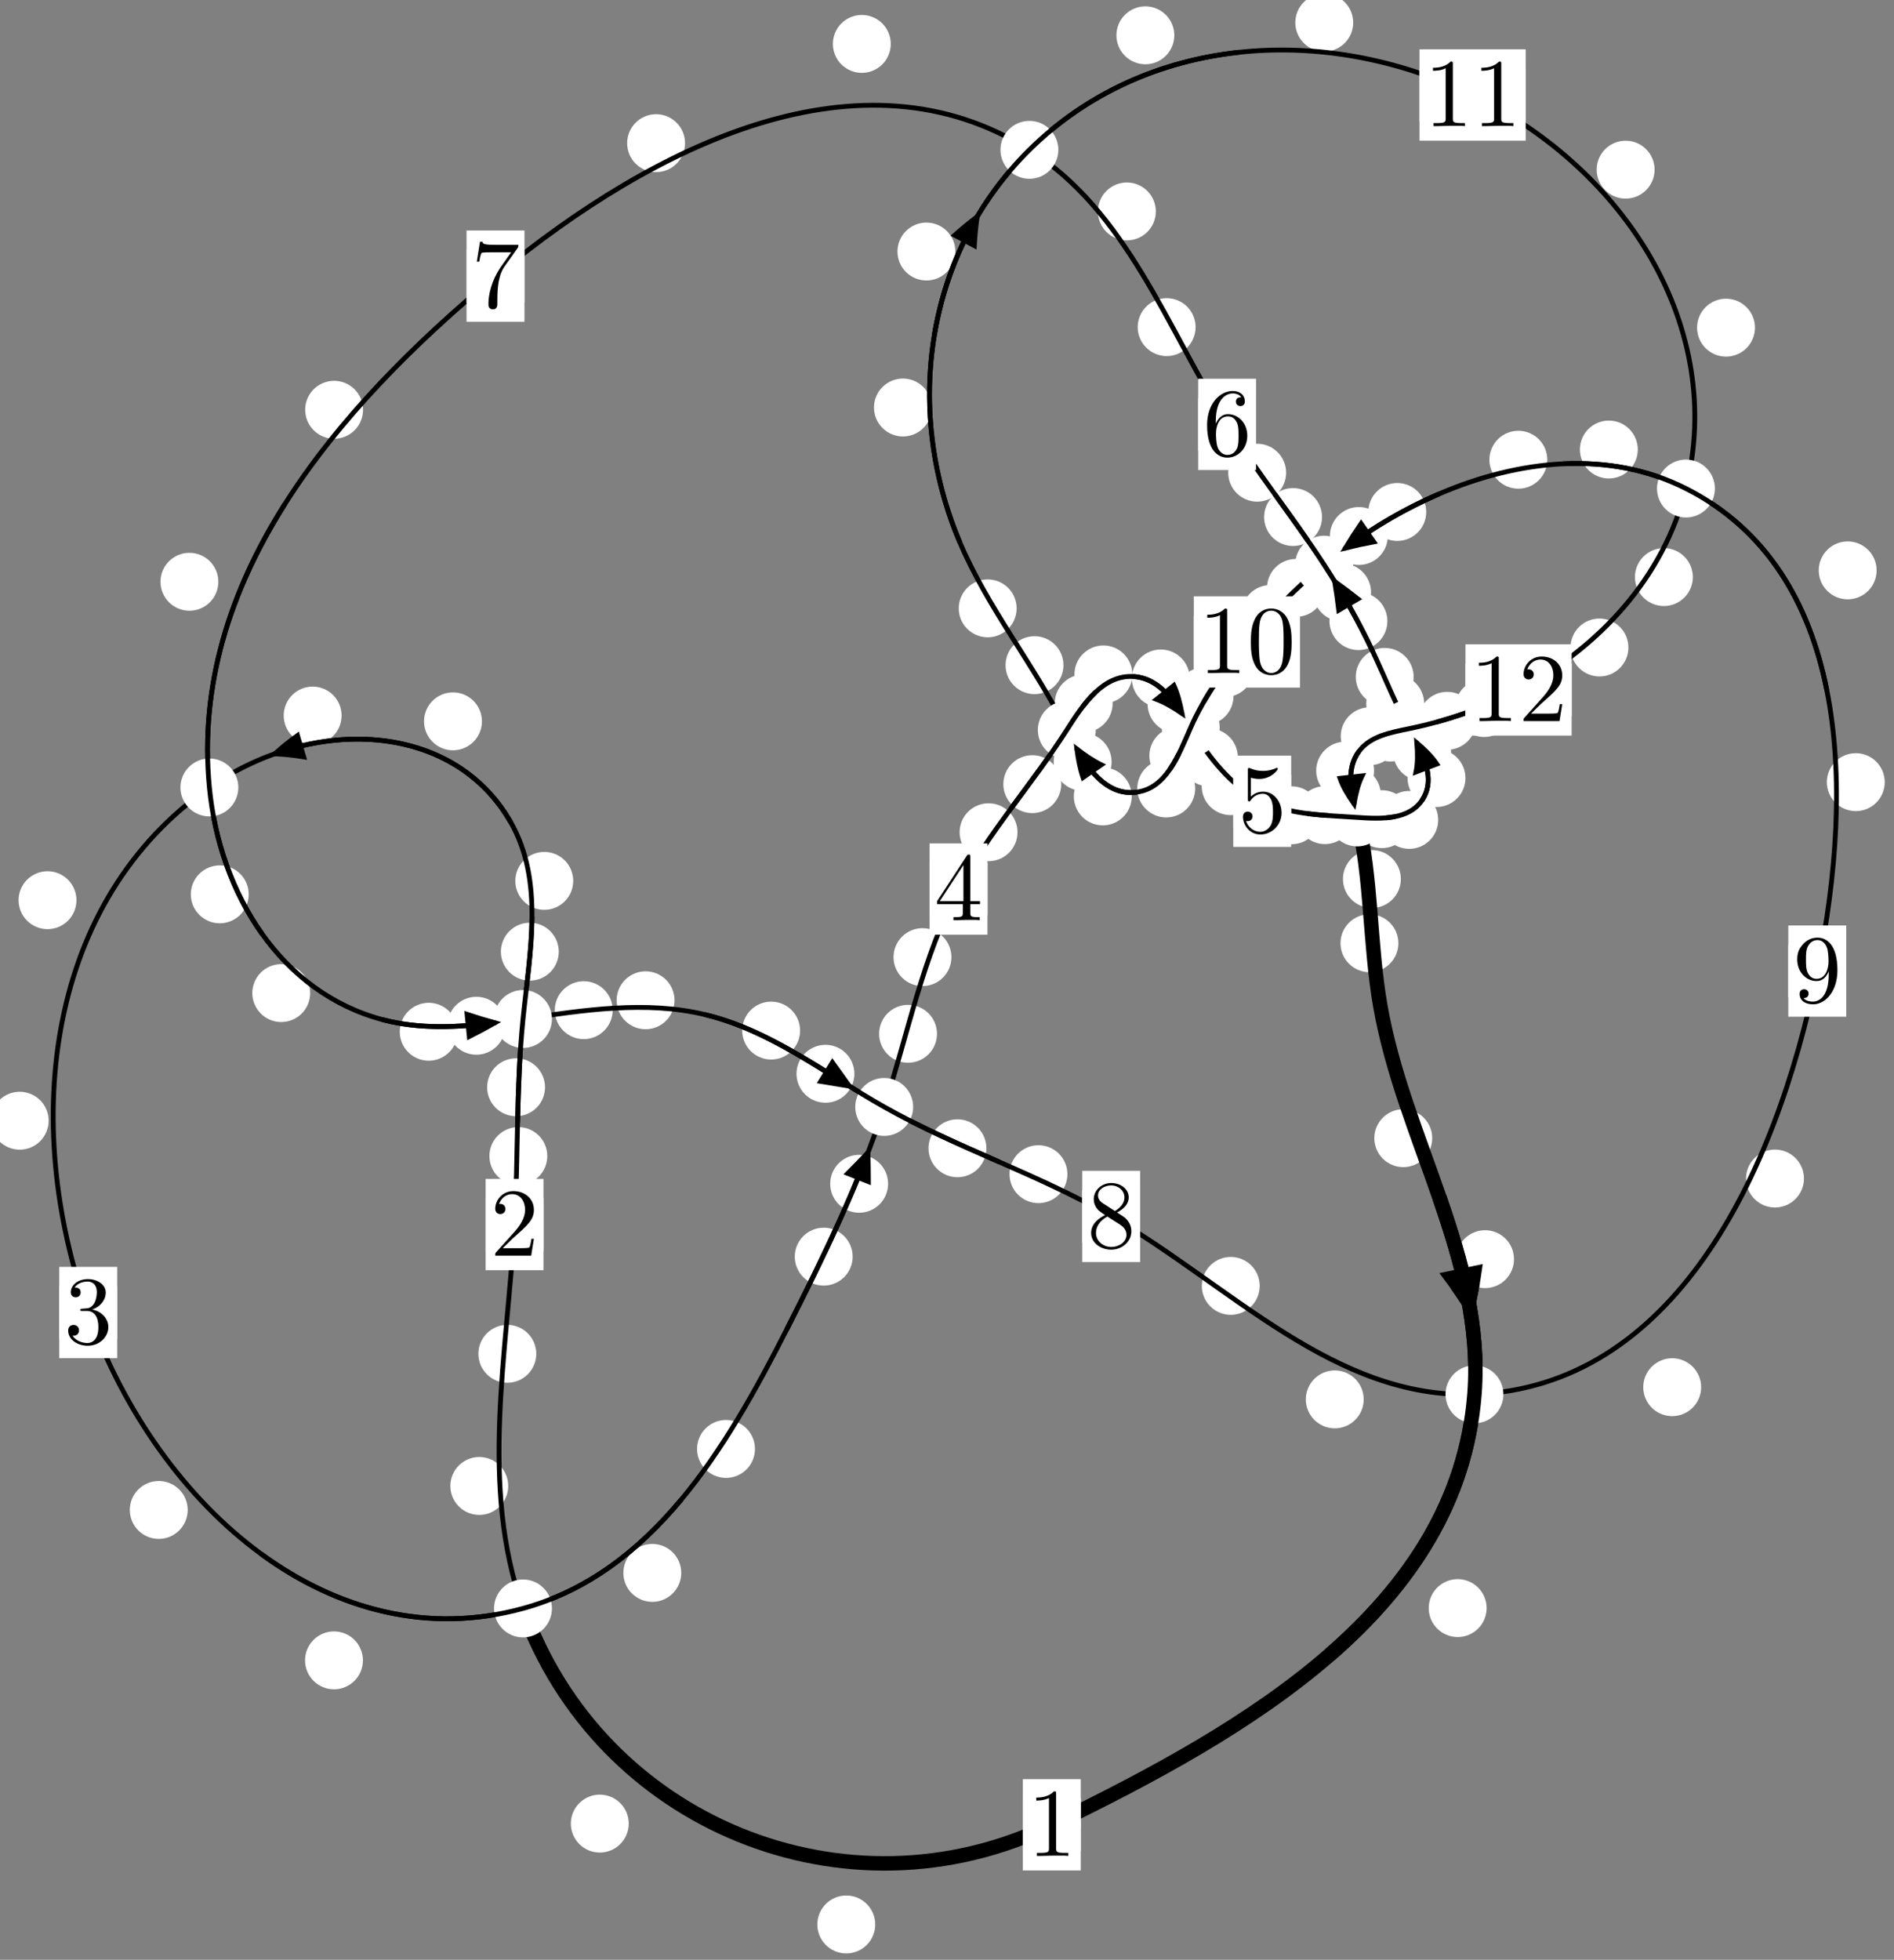 <?xml version="1.0"?>
<!-- Created by MetaPost 1.999 on 2021.07.06:0009 -->
<svg version="1.1" xmlns="http://www.w3.org/2000/svg" xmlns:xlink="http://www.w3.org/1999/xlink" width="195.557" height="202.261" viewBox="0 0 195.557 202.261">
<rect x="0" y="0" width="195.557" height="202.261" fill="#808080" stroke="none"/>
<!-- Original BoundingBox: -54.955414 -35.604950 140.601410 166.656464 -->
  <defs>
    <g transform="scale(0.01,0.01)" id="GLYPHcmr10_48">
      <path style="fill-rule: evenodd;" d="M460 -320C460 -400,455 -480,420 -554C374 -650,292 -666,250 -666C190 -666,117 -640,76 -547C44 -478,39 -400,39 -320C39 -245,43 -155,84 -79C127 2,200 22,249 22C303 22,379 1,423 -94C455 -163,460 -241,460 -320M249 -0C210 -0,151 -25,133 -121C122 -181,122 -273,122 -332C122 -396,122 -462,130 -516C149 -635,224 -644,249 -644C282 -644,348 -626,367 -527C377 -471,377 -395,377 -332C377 -257,377 -189,366 -125C351 -30,294 -0,249 -0"></path>
    </g>
    <g transform="scale(0.01,0.01)" id="GLYPHcmr10_49">
      <path style="fill-rule: evenodd;" d="M294 -640C294 -664,294 -666,271 -666C209 -602,121 -602,89 -602L89 -571C109 -571,168 -571,220 -597L220 -79C220 -43,217 -31,127 -31L95 -31L95 -0L257 -0L130 -3L217 -3L257 -3L297 -3L384 -3L419 -0L419 -31L387 -31C297 -31,294 -42,294 -79"></path>
    </g>
    <g transform="scale(0.01,0.01)" id="GLYPHcmr10_50">
      <path style="fill-rule: evenodd;" d="M127 -77L233 -180C389 -318,449 -372,449 -472C449 -586,359 -666,237 -666C124 -666,50 -574,50 -485C50 -429,100 -429,103 -429C120 -429,155 -441,155 -482C155 -508,137 -534,102 -534C94 -534,92 -534,89 -533C112 -598,166 -635,224 -635C315 -635,358 -554,358 -472C358 -392,308 -313,253 -251L61 -37C50 -26,50 -24,50 -0L421 -0L449 -174L424 -174C419 -144,412 -100,402 -85C395 -77,329 -77,307 -77"></path>
    </g>
    <g transform="scale(0.01,0.01)" id="GLYPHcmr10_51">
      <path style="fill-rule: evenodd;" d="M290 -352C372 -379,430 -449,430 -528C430 -610,342 -666,246 -666C145 -666,69 -606,69 -530C69 -497,91 -478,120 -478C151 -478,171 -500,171 -529C171 -579,124 -579,109 -579C140 -628,206 -641,242 -641C283 -641,338 -619,338 -529C338 -517,336 -459,310 -415C280 -367,246 -364,221 -363C213 -362,189 -360,182 -360C174 -359,167 -358,167 -348C167 -337,174 -337,191 -337L235 -337C317 -337,354 -269,354 -171C354 -35,285 -6,241 -6C198 -6,123 -23,88 -82C123 -77,154 -99,154 -137C154 -173,127 -193,98 -193C74 -193,42 -179,42 -135C42 -44,135 22,244 22C366 22,457 -69,457 -171C457 -253,394 -331,290 -352"></path>
    </g>
    <g transform="scale(0.01,0.01)" id="GLYPHcmr10_52">
      <path style="fill-rule: evenodd;" d="M294 -165L294 -78C294 -42,292 -31,218 -31L197 -31L197 -0L332 -0L238 -3L290 -3L332 -3L374 -3L427 -3L468 -0L468 -31L447 -31C373 -31,371 -42,371 -78L371 -165L471 -165L471 -196L371 -196L371 -651C371 -671,371 -677,355 -677C346 -677,343 -677,335 -665L28 -196L28 -165M300 -196L56 -196L300 -569"></path>
    </g>
    <g transform="scale(0.01,0.01)" id="GLYPHcmr10_53">
      <path style="fill-rule: evenodd;" d="M449 -201C449 -320,367 -420,259 -420C211 -420,168 -404,132 -369L132 -564C152 -558,185 -551,217 -551C340 -551,410 -642,410 -655C410 -661,407 -666,400 -666C399 -666,397 -666,392 -663C372 -654,323 -634,256 -634C216 -634,170 -641,123 -662C115 -665,113 -665,111 -665C101 -665,101 -657,101 -641L101 -345C101 -327,101 -319,115 -319C122 -319,124 -322,128 -328C139 -344,176 -398,257 -398C309 -398,334 -352,342 -334C358 -297,360 -258,360 -208C360 -173,360 -113,336 -71C312 -32,275 -6,229 -6C156 -6,99 -59,82 -118C85 -117,88 -116,99 -116C132 -116,149 -141,149 -165C149 -189,132 -214,99 -214C85 -214,50 -207,50 -161C50 -75,119 22,231 22C347 22,449 -74,449 -201"></path>
    </g>
    <g transform="scale(0.01,0.01)" id="GLYPHcmr10_54">
      <path style="fill-rule: evenodd;" d="M132 -328L132 -352C132 -605,256 -641,307 -641C331 -641,373 -635,395 -601C380 -601,340 -601,340 -556C340 -525,364 -510,386 -510C402 -510,432 -519,432 -558C432 -618,388 -666,305 -666C177 -666,42 -537,42 -316C42 -49,158 22,251 22C362 22,457 -72,457 -204C457 -331,368 -427,257 -427C189 -427,152 -376,132 -328M251 -6C188 -6,158 -66,152 -81C134 -128,134 -208,134 -226C134 -304,166 -404,256 -404C272 -404,318 -404,349 -342C367 -305,367 -254,367 -205C367 -157,367 -107,350 -71C320 -11,274 -6,251 -6"></path>
    </g>
    <g transform="scale(0.01,0.01)" id="GLYPHcmr10_55">
      <path style="fill-rule: evenodd;" d="M476 -609C485 -621,485 -623,485 -644L242 -644C120 -644,118 -657,114 -676L89 -676L56 -470L81 -470C84 -486,93 -549,106 -561C113 -567,191 -567,204 -567L411 -567C400 -551,321 -442,299 -409C209 -274,176 -135,176 -33C176 -23,176 22,222 22C268 22,268 -23,268 -33L268 -84C268 -139,271 -194,279 -248C283 -271,297 -357,341 -419"></path>
    </g>
    <g transform="scale(0.01,0.01)" id="GLYPHcmr10_56">
      <path style="fill-rule: evenodd;" d="M163 -457C117 -487,113 -521,113 -538C113 -599,178 -641,249 -641C322 -641,386 -589,386 -517C386 -460,347 -412,287 -377M309 -362C381 -399,430 -451,430 -517C430 -609,341 -666,250 -666C150 -666,69 -592,69 -499C69 -481,71 -436,113 -389C124 -377,161 -352,186 -335C128 -306,42 -250,42 -151C42 -45,144 22,249 22C362 22,457 -61,457 -168C457 -204,446 -249,408 -291C389 -312,373 -322,309 -362M209 -320L332 -242C360 -223,407 -193,407 -132C407 -58,332 -6,250 -6C164 -6,92 -68,92 -151C92 -209,124 -273,209 -320"></path>
    </g>
    <g transform="scale(0.01,0.01)" id="GLYPHcmr10_57">
      <path style="fill-rule: evenodd;" d="M367 -318L367 -286C367 -52,263 -6,205 -6C188 -6,134 -8,107 -42C151 -42,159 -71,159 -88C159 -119,135 -134,113 -134C97 -134,67 -125,67 -86C67 -19,121 22,206 22C335 22,457 -114,457 -329C457 -598,342 -666,253 -666C198 -666,149 -648,106 -603C65 -558,42 -516,42 -441C42 -316,130 -218,242 -218C303 -218,344 -260,367 -318M243 -241C227 -241,181 -241,150 -304C132 -341,132 -391,132 -440C132 -494,132 -541,153 -578C180 -628,218 -641,253 -641C299 -641,332 -607,349 -562C361 -530,365 -467,365 -421C365 -338,331 -241,243 -241"></path>
    </g>
  </defs>
  <path d="M90.368 198.616C90.368 197.824,90.053 197.063,89.493 196.503C88.932 195.942,88.172 195.627,87.38 195.627C86.587 195.627,85.827 195.942,85.266 196.503C84.706 197.063,84.391 197.824,84.391 198.616C84.391 199.409,84.706 200.169,85.266 200.73C85.827 201.29,86.587 201.605,87.38 201.605C88.172 201.605,88.932 201.29,89.493 200.73C90.053 200.169,90.368 199.409,90.368 198.616Z" style="fill: rgb(100%,100%,100%);stroke: none;"></path>
  <path d="M111.587 188.331C111.587 187.538,111.272 186.778,110.711 186.217C110.151 185.657,109.391 185.342,108.598 185.342C107.805 185.342,107.045 185.657,106.485 186.217C105.924 186.778,105.609 187.538,105.609 188.331C105.609 189.123,105.924 189.883,106.485 190.444C107.045 191.004,107.805 191.319,108.598 191.319C109.391 191.319,110.151 191.004,110.711 190.444C111.272 189.883,111.587 189.123,111.587 188.331Z" style="fill: rgb(100%,100%,100%);stroke: none;"></path>
  <path d="M52.476 153.361C52.476 152.568,52.161 151.808,51.6 151.247C51.04 150.687,50.28 150.372,49.487 150.372C48.694 150.372,47.934 150.687,47.374 151.247C46.813 151.808,46.498 152.568,46.498 153.361C46.498 154.153,46.813 154.914,47.374 155.474C47.934 156.034,48.694 156.349,49.487 156.349C50.28 156.349,51.04 156.034,51.6 155.474C52.161 154.914,52.476 154.153,52.476 153.361Z" style="fill: rgb(100%,100%,100%);stroke: none;"></path>
  <path d="M64.918 188.207C64.918 187.414,64.603 186.654,64.042 186.094C63.482 185.533,62.722 185.218,61.929 185.218C61.136 185.218,60.376 185.533,59.816 186.094C59.255 186.654,58.94 187.414,58.94 188.207C58.94 189,59.255 189.76,59.816 190.32C60.376 190.881,61.136 191.196,61.929 191.196C62.722 191.196,63.482 190.881,64.042 190.32C64.603 189.76,64.918 189,64.918 188.207Z" style="fill: rgb(100%,100%,100%);stroke: none;"></path>
  <path d="M56.508 119.312C56.508 118.519,56.193 117.759,55.632 117.198C55.072 116.638,54.312 116.323,53.519 116.323C52.726 116.323,51.966 116.638,51.406 117.198C50.845 117.759,50.53 118.519,50.53 119.312C50.53 120.104,50.845 120.865,51.406 121.425C51.966 121.985,52.726 122.3,53.519 122.3C54.312 122.3,55.072 121.985,55.632 121.425C56.193 120.865,56.508 120.104,56.508 119.312Z" style="fill: rgb(100%,100%,100%);stroke: none;"></path>
  <path d="M55.372 139.721C55.372 138.928,55.057 138.168,54.496 137.608C53.936 137.047,53.176 136.732,52.383 136.732C51.59 136.732,50.83 137.047,50.27 137.608C49.709 138.168,49.394 138.928,49.394 139.721C49.394 140.514,49.709 141.274,50.27 141.834C50.83 142.395,51.59 142.71,52.383 142.71C53.176 142.71,53.936 142.395,54.496 141.834C55.057 141.274,55.372 140.514,55.372 139.721Z" style="fill: rgb(100%,100%,100%);stroke: none;"></path>
  <path d="M57.693 98.219C57.693 97.426,57.378 96.666,56.818 96.106C56.257 95.545,55.497 95.23,54.704 95.23C53.912 95.23,53.151 95.545,52.591 96.106C52.031 96.666,51.716 97.426,51.716 98.219C51.716 99.012,52.031 99.772,52.591 100.332C53.151 100.893,53.912 101.208,54.704 101.208C55.497 101.208,56.257 100.893,56.818 100.332C57.378 99.772,57.693 99.012,57.693 98.219Z" style="fill: rgb(100%,100%,100%);stroke: none;"></path>
  <path d="M56.274 112.211C56.274 111.419,55.959 110.659,55.399 110.098C54.838 109.538,54.078 109.223,53.286 109.223C52.493 109.223,51.733 109.538,51.172 110.098C50.612 110.659,50.297 111.419,50.297 112.211C50.297 113.004,50.612 113.764,51.172 114.325C51.733 114.885,52.493 115.2,53.286 115.2C54.078 115.2,54.838 114.885,55.399 114.325C55.959 113.764,56.274 113.004,56.274 112.211Z" style="fill: rgb(100%,100%,100%);stroke: none;"></path>
  <path d="M49.76 74.446C49.76 73.654,49.445 72.893,48.884 72.333C48.324 71.772,47.564 71.458,46.771 71.458C45.978 71.458,45.218 71.772,44.658 72.333C44.097 72.893,43.782 73.654,43.782 74.446C43.782 75.239,44.097 75.999,44.658 76.56C45.218 77.12,45.978 77.435,46.771 77.435C47.564 77.435,48.324 77.12,48.884 76.56C49.445 75.999,49.76 75.239,49.76 74.446Z" style="fill: rgb(100%,100%,100%);stroke: none;"></path>
  <path d="M59.186 90.913C59.186 90.12,58.871 89.36,58.31 88.799C57.75 88.239,56.99 87.924,56.197 87.924C55.404 87.924,54.644 88.239,54.084 88.799C53.523 89.36,53.208 90.12,53.208 90.913C53.208 91.705,53.523 92.466,54.084 93.026C54.644 93.587,55.404 93.901,56.197 93.901C56.99 93.901,57.75 93.587,58.31 93.026C58.871 92.466,59.186 91.705,59.186 90.913Z" style="fill: rgb(100%,100%,100%);stroke: none;"></path>
  <path d="M7.895 92.906C7.895 92.113,7.58 91.353,7.02 90.792C6.459 90.232,5.699 89.917,4.906 89.917C4.114 89.917,3.354 90.232,2.793 90.792C2.233 91.353,1.918 92.113,1.918 92.906C1.918 93.698,2.233 94.458,2.793 95.019C3.354 95.579,4.114 95.894,4.906 95.894C5.699 95.894,6.459 95.579,7.02 95.019C7.58 94.458,7.895 93.698,7.895 92.906Z" style="fill: rgb(100%,100%,100%);stroke: none;"></path>
  <path d="M35.27 73.849C35.27 73.057,34.955 72.296,34.395 71.736C33.834 71.175,33.074 70.861,32.282 70.861C31.489 70.861,30.729 71.175,30.168 71.736C29.608 72.296,29.293 73.057,29.293 73.849C29.293 74.642,29.608 75.402,30.168 75.963C30.729 76.523,31.489 76.838,32.282 76.838C33.074 76.838,33.834 76.523,34.395 75.963C34.955 75.402,35.27 74.642,35.27 73.849Z" style="fill: rgb(100%,100%,100%);stroke: none;"></path>
  <path d="M19.38 155.836C19.38 155.043,19.065 154.283,18.504 153.722C17.944 153.162,17.184 152.847,16.391 152.847C15.598 152.847,14.838 153.162,14.278 153.722C13.717 154.283,13.402 155.043,13.402 155.836C13.402 156.628,13.717 157.389,14.278 157.949C14.838 158.509,15.598 158.824,16.391 158.824C17.184 158.824,17.944 158.509,18.504 157.949C19.065 157.389,19.38 156.628,19.38 155.836Z" style="fill: rgb(100%,100%,100%);stroke: none;"></path>
  <path d="M5.022 115.665C5.022 114.872,4.707 114.112,4.147 113.551C3.586 112.991,2.826 112.676,2.033 112.676C1.241 112.676,0.48 112.991,-0.08 113.551C-0.64 114.112,-0.955 114.872,-0.955 115.665C-0.955 116.457,-0.64 117.218,-0.08 117.778C0.48 118.339,1.241 118.653,2.033 118.653C2.826 118.653,3.586 118.339,4.147 117.778C4.707 117.218,5.022 116.457,5.022 115.665Z" style="fill: rgb(100%,100%,100%);stroke: none;"></path>
  <path d="M70.34 162.333C70.34 161.541,70.025 160.78,69.464 160.22C68.904 159.66,68.143 159.345,67.351 159.345C66.558 159.345,65.798 159.66,65.237 160.22C64.677 160.78,64.362 161.541,64.362 162.333C64.362 163.126,64.677 163.886,65.237 164.447C65.798 165.007,66.558 165.322,67.351 165.322C68.143 165.322,68.904 165.007,69.464 164.447C70.025 163.886,70.34 163.126,70.34 162.333Z" style="fill: rgb(100%,100%,100%);stroke: none;"></path>
  <path d="M37.473 171.36C37.473 170.567,37.158 169.807,36.598 169.246C36.037 168.686,35.277 168.371,34.484 168.371C33.692 168.371,32.932 168.686,32.371 169.246C31.811 169.807,31.496 170.567,31.496 171.36C31.496 172.152,31.811 172.913,32.371 173.473C32.932 174.034,33.692 174.349,34.484 174.349C35.277 174.349,36.037 174.034,36.598 173.473C37.158 172.913,37.473 172.152,37.473 171.36Z" style="fill: rgb(100%,100%,100%);stroke: none;"></path>
  <path d="M88.038 129.693C88.038 128.901,87.723 128.14,87.163 127.58C86.602 127.019,85.842 126.705,85.05 126.705C84.257 126.705,83.497 127.019,82.936 127.58C82.376 128.14,82.061 128.901,82.061 129.693C82.061 130.486,82.376 131.246,82.936 131.807C83.497 132.367,84.257 132.682,85.05 132.682C85.842 132.682,86.602 132.367,87.163 131.807C87.723 131.246,88.038 130.486,88.038 129.693Z" style="fill: rgb(100%,100%,100%);stroke: none;"></path>
  <path d="M77.951 149.54C77.951 148.747,77.636 147.987,77.075 147.427C76.515 146.866,75.755 146.551,74.962 146.551C74.169 146.551,73.409 146.866,72.849 147.427C72.288 147.987,71.973 148.747,71.973 149.54C71.973 150.333,72.288 151.093,72.849 151.653C73.409 152.214,74.169 152.529,74.962 152.529C75.755 152.529,76.515 152.214,77.075 151.653C77.636 151.093,77.951 150.333,77.951 149.54Z" style="fill: rgb(100%,100%,100%);stroke: none;"></path>
  <path d="M96.745 106.695C96.745 105.902,96.43 105.142,95.869 104.581C95.309 104.021,94.549 103.706,93.756 103.706C92.963 103.706,92.203 104.021,91.643 104.581C91.082 105.142,90.767 105.902,90.767 106.695C90.767 107.487,91.082 108.248,91.643 108.808C92.203 109.368,92.963 109.683,93.756 109.683C94.549 109.683,95.309 109.368,95.869 108.808C96.43 108.248,96.745 107.487,96.745 106.695Z" style="fill: rgb(100%,100%,100%);stroke: none;"></path>
  <path d="M91.696 122.174C91.696 121.382,91.381 120.621,90.821 120.061C90.26 119.5,89.5 119.186,88.708 119.186C87.915 119.186,87.155 119.5,86.594 120.061C86.034 120.621,85.719 121.382,85.719 122.174C85.719 122.967,86.034 123.727,86.594 124.288C87.155 124.848,87.915 125.163,88.708 125.163C89.5 125.163,90.26 124.848,90.821 124.288C91.381 123.727,91.696 122.967,91.696 122.174Z" style="fill: rgb(100%,100%,100%);stroke: none;"></path>
  <path d="M105.058 85.892C105.058 85.099,104.743 84.339,104.183 83.778C103.622 83.218,102.862 82.903,102.069 82.903C101.277 82.903,100.517 83.218,99.956 83.778C99.396 84.339,99.081 85.099,99.081 85.892C99.081 86.684,99.396 87.445,99.956 88.005C100.517 88.566,101.277 88.881,102.069 88.881C102.862 88.881,103.622 88.566,104.183 88.005C104.743 87.445,105.058 86.684,105.058 85.892Z" style="fill: rgb(100%,100%,100%);stroke: none;"></path>
  <path d="M98.236 98.783C98.236 97.99,97.921 97.23,97.36 96.669C96.8 96.109,96.04 95.794,95.247 95.794C94.454 95.794,93.694 96.109,93.134 96.669C92.573 97.23,92.258 97.99,92.258 98.783C92.258 99.575,92.573 100.335,93.134 100.896C93.694 101.456,94.454 101.771,95.247 101.771C96.04 101.771,96.8 101.456,97.36 100.896C97.921 100.335,98.236 99.575,98.236 98.783Z" style="fill: rgb(100%,100%,100%);stroke: none;"></path>
  <path d="M114.88 72.594C114.88 71.802,114.565 71.041,114.004 70.481C113.444 69.92,112.683 69.606,111.891 69.606C111.098 69.606,110.338 69.92,109.777 70.481C109.217 71.041,108.902 71.802,108.902 72.594C108.902 73.387,109.217 74.147,109.777 74.708C110.338 75.268,111.098 75.583,111.891 75.583C112.683 75.583,113.444 75.268,114.004 74.708C114.565 74.147,114.88 73.387,114.88 72.594Z" style="fill: rgb(100%,100%,100%);stroke: none;"></path>
  <path d="M109.574 80.93C109.574 80.137,109.259 79.377,108.698 78.816C108.138 78.256,107.378 77.941,106.585 77.941C105.792 77.941,105.032 78.256,104.472 78.816C103.911 79.377,103.596 80.137,103.596 80.93C103.596 81.722,103.911 82.482,104.472 83.043C105.032 83.603,105.792 83.918,106.585 83.918C107.378 83.918,108.138 83.603,108.698 83.043C109.259 82.482,109.574 81.722,109.574 80.93Z" style="fill: rgb(100%,100%,100%);stroke: none;"></path>
  <path d="M122.842 70.022C122.842 69.23,122.527 68.469,121.966 67.909C121.406 67.349,120.646 67.034,119.853 67.034C119.06 67.034,118.3 67.349,117.74 67.909C117.179 68.469,116.864 69.23,116.864 70.022C116.864 70.815,117.179 71.575,117.74 72.136C118.3 72.696,119.06 73.011,119.853 73.011C120.646 73.011,121.406 72.696,121.966 72.136C122.527 71.575,122.842 70.815,122.842 70.022Z" style="fill: rgb(100%,100%,100%);stroke: none;"></path>
  <path d="M116.914 69.605C116.914 68.812,116.599 68.052,116.038 67.491C115.478 66.931,114.718 66.616,113.925 66.616C113.132 66.616,112.372 66.931,111.812 67.491C111.251 68.052,110.936 68.812,110.936 69.605C110.936 70.397,111.251 71.157,111.812 71.718C112.372 72.278,113.132 72.593,113.925 72.593C114.718 72.593,115.478 72.278,116.038 71.718C116.599 71.157,116.914 70.397,116.914 69.605Z" style="fill: rgb(100%,100%,100%);stroke: none;"></path>
  <path d="M127.809 78.166C127.809 77.373,127.495 76.613,126.934 76.052C126.374 75.492,125.613 75.177,124.821 75.177C124.028 75.177,123.268 75.492,122.707 76.052C122.147 76.613,121.832 77.373,121.832 78.166C121.832 78.958,122.147 79.719,122.707 80.279C123.268 80.839,124.028 81.154,124.821 81.154C125.613 81.154,126.374 80.839,126.934 80.279C127.495 79.719,127.809 78.958,127.809 78.166Z" style="fill: rgb(100%,100%,100%);stroke: none;"></path>
  <path d="M124.471 72.665C124.471 71.872,124.156 71.112,123.596 70.552C123.035 69.991,122.275 69.676,121.482 69.676C120.689 69.676,119.929 69.991,119.369 70.552C118.808 71.112,118.493 71.872,118.493 72.665C118.493 73.458,118.808 74.218,119.369 74.778C119.929 75.339,120.689 75.654,121.482 75.654C122.275 75.654,123.035 75.339,123.596 74.778C124.156 74.218,124.471 73.458,124.471 72.665Z" style="fill: rgb(100%,100%,100%);stroke: none;"></path>
  <path d="M136.344 84.142C136.344 83.349,136.029 82.589,135.468 82.029C134.908 81.468,134.148 81.153,133.355 81.153C132.562 81.153,131.802 81.468,131.242 82.029C130.681 82.589,130.366 83.349,130.366 84.142C130.366 84.935,130.681 85.695,131.242 86.255C131.802 86.816,132.562 87.131,133.355 87.131C134.148 87.131,134.908 86.816,135.468 86.255C136.029 85.695,136.344 84.935,136.344 84.142Z" style="fill: rgb(100%,100%,100%);stroke: none;"></path>
  <path d="M130.052 81.135C130.052 80.343,129.737 79.582,129.177 79.022C128.616 78.462,127.856 78.147,127.063 78.147C126.271 78.147,125.51 78.462,124.95 79.022C124.39 79.582,124.075 80.343,124.075 81.135C124.075 81.928,124.39 82.688,124.95 83.249C125.51 83.809,126.271 84.124,127.063 84.124C127.856 84.124,128.616 83.809,129.177 83.249C129.737 82.688,130.052 81.928,130.052 81.135Z" style="fill: rgb(100%,100%,100%);stroke: none;"></path>
  <path d="M145.669 84.543C145.669 83.75,145.354 82.99,144.793 82.429C144.233 81.869,143.472 81.554,142.68 81.554C141.887 81.554,141.127 81.869,140.566 82.429C140.006 82.99,139.691 83.75,139.691 84.543C139.691 85.335,140.006 86.095,140.566 86.656C141.127 87.216,141.887 87.531,142.68 87.531C143.472 87.531,144.233 87.216,144.793 86.656C145.354 86.095,145.669 85.335,145.669 84.543Z" style="fill: rgb(100%,100%,100%);stroke: none;"></path>
  <path d="M139.783 84.127C139.783 83.334,139.468 82.574,138.908 82.014C138.347 81.453,137.587 81.138,136.795 81.138C136.002 81.138,135.242 81.453,134.681 82.014C134.121 82.574,133.806 83.334,133.806 84.127C133.806 84.92,134.121 85.68,134.681 86.24C135.242 86.801,136.002 87.116,136.795 87.116C137.587 87.116,138.347 86.801,138.908 86.24C139.468 85.68,139.783 84.92,139.783 84.127Z" style="fill: rgb(100%,100%,100%);stroke: none;"></path>
  <path d="M151.309 80.299C151.309 79.507,150.994 78.747,150.433 78.186C149.873 77.626,149.113 77.311,148.32 77.311C147.527 77.311,146.767 77.626,146.207 78.186C145.646 78.747,145.331 79.507,145.331 80.299C145.331 81.092,145.646 81.852,146.207 82.413C146.767 82.973,147.527 83.288,148.32 83.288C149.113 83.288,149.873 82.973,150.433 82.413C150.994 81.852,151.309 81.092,151.309 80.299Z" style="fill: rgb(100%,100%,100%);stroke: none;"></path>
  <path d="M148.495 84.618C148.495 83.825,148.18 83.065,147.62 82.505C147.059 81.944,146.299 81.629,145.507 81.629C144.714 81.629,143.954 81.944,143.393 82.505C142.833 83.065,142.518 83.825,142.518 84.618C142.518 85.411,142.833 86.171,143.393 86.731C143.954 87.292,144.714 87.607,145.507 87.607C146.299 87.607,147.059 87.292,147.62 86.731C148.18 86.171,148.495 85.411,148.495 84.618Z" style="fill: rgb(100%,100%,100%);stroke: none;"></path>
  <path d="M147.045 72.618C147.045 71.826,146.73 71.066,146.17 70.505C145.609 69.945,144.849 69.63,144.056 69.63C143.264 69.63,142.503 69.945,141.943 70.505C141.382 71.066,141.067 71.826,141.067 72.618C141.067 73.411,141.382 74.171,141.943 74.732C142.503 75.292,143.264 75.607,144.056 75.607C144.849 75.607,145.609 75.292,146.17 74.732C146.73 74.171,147.045 73.411,147.045 72.618Z" style="fill: rgb(100%,100%,100%);stroke: none;"></path>
  <path d="M149.823 77.602C149.823 76.809,149.508 76.049,148.948 75.489C148.387 74.928,147.627 74.613,146.835 74.613C146.042 74.613,145.282 74.928,144.721 75.489C144.161 76.049,143.846 76.809,143.846 77.602C143.846 78.395,144.161 79.155,144.721 79.715C145.282 80.276,146.042 80.591,146.835 80.591C147.627 80.591,148.387 80.276,148.948 79.715C149.508 79.155,149.823 78.395,149.823 77.602Z" style="fill: rgb(100%,100%,100%);stroke: none;"></path>
  <path d="M143.248 64.103C143.248 63.31,142.933 62.55,142.372 61.989C141.812 61.429,141.052 61.114,140.259 61.114C139.466 61.114,138.706 61.429,138.146 61.989C137.585 62.55,137.27 63.31,137.27 64.103C137.27 64.895,137.585 65.656,138.146 66.216C138.706 66.776,139.466 67.091,140.259 67.091C141.052 67.091,141.812 66.776,142.372 66.216C142.933 65.656,143.248 64.895,143.248 64.103Z" style="fill: rgb(100%,100%,100%);stroke: none;"></path>
  <path d="M145.961 69.859C145.961 69.067,145.646 68.306,145.086 67.746C144.525 67.185,143.765 66.871,142.972 66.871C142.18 66.871,141.42 67.185,140.859 67.746C140.299 68.306,139.984 69.067,139.984 69.859C139.984 70.652,140.299 71.412,140.859 71.973C141.42 72.533,142.18 72.848,142.972 72.848C143.765 72.848,144.525 72.533,145.086 71.973C145.646 71.412,145.961 70.652,145.961 69.859Z" style="fill: rgb(100%,100%,100%);stroke: none;"></path>
  <path d="M136.499 53.362C136.499 52.569,136.184 51.809,135.623 51.248C135.063 50.688,134.303 50.373,133.51 50.373C132.717 50.373,131.957 50.688,131.397 51.248C130.836 51.809,130.521 52.569,130.521 53.362C130.521 54.154,130.836 54.915,131.397 55.475C131.957 56.036,132.717 56.35,133.51 56.35C134.303 56.35,135.063 56.036,135.623 55.475C136.184 54.915,136.499 54.154,136.499 53.362Z" style="fill: rgb(100%,100%,100%);stroke: none;"></path>
  <path d="M141.561 61.136C141.561 60.343,141.246 59.583,140.686 59.023C140.125 58.462,139.365 58.147,138.572 58.147C137.78 58.147,137.02 58.462,136.459 59.023C135.899 59.583,135.584 60.343,135.584 61.136C135.584 61.929,135.899 62.689,136.459 63.249C137.02 63.81,137.78 64.125,138.572 64.125C139.365 64.125,140.125 63.81,140.686 63.249C141.246 62.689,141.561 61.929,141.561 61.136Z" style="fill: rgb(100%,100%,100%);stroke: none;"></path>
  <path d="M123.447 33.762C123.447 32.969,123.132 32.209,122.572 31.648C122.011 31.088,121.251 30.773,120.459 30.773C119.666 30.773,118.906 31.088,118.345 31.648C117.785 32.209,117.47 32.969,117.47 33.762C117.47 34.554,117.785 35.314,118.345 35.875C118.906 36.435,119.666 36.75,120.459 36.75C121.251 36.75,122.011 36.435,122.572 35.875C123.132 35.314,123.447 34.554,123.447 33.762Z" style="fill: rgb(100%,100%,100%);stroke: none;"></path>
  <path d="M132.792 48.786C132.792 47.993,132.477 47.233,131.917 46.673C131.356 46.112,130.596 45.797,129.804 45.797C129.011 45.797,128.251 46.112,127.69 46.673C127.13 47.233,126.815 47.993,126.815 48.786C126.815 49.579,127.13 50.339,127.69 50.899C128.251 51.46,129.011 51.775,129.804 51.775C130.596 51.775,131.356 51.46,131.917 50.899C132.477 50.339,132.792 49.579,132.792 48.786Z" style="fill: rgb(100%,100%,100%);stroke: none;"></path>
  <path d="M91.972 4.532C91.972 3.74,91.657 2.979,91.097 2.419C90.536 1.859,89.776 1.544,88.983 1.544C88.191 1.544,87.431 1.859,86.87 2.419C86.31 2.979,85.995 3.74,85.995 4.532C85.995 5.325,86.31 6.085,86.87 6.646C87.431 7.206,88.191 7.521,88.983 7.521C89.776 7.521,90.536 7.206,91.097 6.646C91.657 6.085,91.972 5.325,91.972 4.532Z" style="fill: rgb(100%,100%,100%);stroke: none;"></path>
  <path d="M119.339 21.822C119.339 21.03,119.024 20.27,118.464 19.709C117.903 19.149,117.143 18.834,116.351 18.834C115.558 18.834,114.798 19.149,114.237 19.709C113.677 20.27,113.362 21.03,113.362 21.822C113.362 22.615,113.677 23.375,114.237 23.936C114.798 24.496,115.558 24.811,116.351 24.811C117.143 24.811,117.903 24.496,118.464 23.936C119.024 23.375,119.339 22.615,119.339 21.822Z" style="fill: rgb(100%,100%,100%);stroke: none;"></path>
  <path d="M37.486 42.291C37.486 41.498,37.172 40.738,36.611 40.178C36.051 39.617,35.29 39.302,34.498 39.302C33.705 39.302,32.945 39.617,32.384 40.178C31.824 40.738,31.509 41.498,31.509 42.291C31.509 43.084,31.824 43.844,32.384 44.404C32.945 44.965,33.705 45.28,34.498 45.28C35.29 45.28,36.051 44.965,36.611 44.404C37.172 43.844,37.486 43.084,37.486 42.291Z" style="fill: rgb(100%,100%,100%);stroke: none;"></path>
  <path d="M70.731 14.776C70.731 13.983,70.416 13.223,69.855 12.663C69.295 12.102,68.535 11.787,67.742 11.787C66.949 11.787,66.189 12.102,65.629 12.663C65.068 13.223,64.753 13.983,64.753 14.776C64.753 15.569,65.068 16.329,65.629 16.889C66.189 17.45,66.949 17.765,67.742 17.765C68.535 17.765,69.295 17.45,69.855 16.889C70.416 16.329,70.731 15.569,70.731 14.776Z" style="fill: rgb(100%,100%,100%);stroke: none;"></path>
  <path d="M25.679 92.302C25.679 91.509,25.364 90.749,24.803 90.188C24.243 89.628,23.483 89.313,22.69 89.313C21.897 89.313,21.137 89.628,20.577 90.188C20.016 90.749,19.701 91.509,19.701 92.302C19.701 93.094,20.016 93.855,20.577 94.415C21.137 94.976,21.897 95.291,22.69 95.291C23.483 95.291,24.243 94.976,24.803 94.415C25.364 93.855,25.679 93.094,25.679 92.302Z" style="fill: rgb(100%,100%,100%);stroke: none;"></path>
  <path d="M22.546 60.043C22.546 59.25,22.232 58.49,21.671 57.929C21.111 57.369,20.35 57.054,19.558 57.054C18.765 57.054,18.005 57.369,17.444 57.929C16.884 58.49,16.569 59.25,16.569 60.043C16.569 60.835,16.884 61.595,17.444 62.156C18.005 62.716,18.765 63.031,19.558 63.031C20.35 63.031,21.111 62.716,21.671 62.156C22.232 61.595,22.546 60.835,22.546 60.043Z" style="fill: rgb(100%,100%,100%);stroke: none;"></path>
  <path d="M47.254 106.484C47.254 105.691,46.939 104.931,46.378 104.37C45.818 103.81,45.058 103.495,44.265 103.495C43.472 103.495,42.712 103.81,42.152 104.37C41.591 104.931,41.276 105.691,41.276 106.484C41.276 107.276,41.591 108.036,42.152 108.597C42.712 109.157,43.472 109.472,44.265 109.472C45.058 109.472,45.818 109.157,46.378 108.597C46.939 108.036,47.254 107.276,47.254 106.484Z" style="fill: rgb(100%,100%,100%);stroke: none;"></path>
  <path d="M32.027 102.492C32.027 101.699,31.712 100.939,31.152 100.379C30.591 99.818,29.831 99.503,29.039 99.503C28.246 99.503,27.486 99.818,26.925 100.379C26.365 100.939,26.05 101.699,26.05 102.492C26.05 103.285,26.365 104.045,26.925 104.605C27.486 105.166,28.246 105.481,29.039 105.481C29.831 105.481,30.591 105.166,31.152 104.605C31.712 104.045,32.027 103.285,32.027 102.492Z" style="fill: rgb(100%,100%,100%);stroke: none;"></path>
  <path d="M63.26 104.256C63.26 103.464,62.945 102.704,62.384 102.143C61.824 101.583,61.064 101.268,60.271 101.268C59.478 101.268,58.718 101.583,58.158 102.143C57.597 102.704,57.282 103.464,57.282 104.256C57.282 105.049,57.597 105.809,58.158 106.37C58.718 106.93,59.478 107.245,60.271 107.245C61.064 107.245,61.824 106.93,62.384 106.37C62.945 105.809,63.26 105.049,63.26 104.256Z" style="fill: rgb(100%,100%,100%);stroke: none;"></path>
  <path d="M52.174 105.864C52.174 105.071,51.859 104.311,51.298 103.75C50.738 103.19,49.978 102.875,49.185 102.875C48.392 102.875,47.632 103.19,47.072 103.75C46.511 104.311,46.196 105.071,46.196 105.864C46.196 106.656,46.511 107.417,47.072 107.977C47.632 108.538,48.392 108.853,49.185 108.853C49.978 108.853,50.738 108.538,51.298 107.977C51.859 107.417,52.174 106.656,52.174 105.864Z" style="fill: rgb(100%,100%,100%);stroke: none;"></path>
  <path d="M82.611 106.363C82.611 105.57,82.296 104.81,81.735 104.249C81.175 103.689,80.415 103.374,79.622 103.374C78.829 103.374,78.069 103.689,77.509 104.249C76.948 104.81,76.633 105.57,76.633 106.363C76.633 107.155,76.948 107.915,77.509 108.476C78.069 109.036,78.829 109.351,79.622 109.351C80.415 109.351,81.175 109.036,81.735 108.476C82.296 107.915,82.611 107.155,82.611 106.363Z" style="fill: rgb(100%,100%,100%);stroke: none;"></path>
  <path d="M69.646 103.235C69.646 102.442,69.331 101.682,68.771 101.122C68.21 100.561,67.45 100.246,66.658 100.246C65.865 100.246,65.105 100.561,64.544 101.122C63.984 101.682,63.669 102.442,63.669 103.235C63.669 104.028,63.984 104.788,64.544 105.348C65.105 105.909,65.865 106.224,66.658 106.224C67.45 106.224,68.21 105.909,68.771 105.348C69.331 104.788,69.646 104.028,69.646 103.235Z" style="fill: rgb(100%,100%,100%);stroke: none;"></path>
  <path d="M101.847 118.509C101.847 117.716,101.532 116.956,100.971 116.396C100.411 115.835,99.651 115.52,98.858 115.52C98.065 115.52,97.305 115.835,96.745 116.396C96.184 116.956,95.869 117.716,95.869 118.509C95.869 119.302,96.184 120.062,96.745 120.622C97.305 121.183,98.065 121.498,98.858 121.498C99.651 121.498,100.411 121.183,100.971 120.622C101.532 120.062,101.847 119.302,101.847 118.509Z" style="fill: rgb(100%,100%,100%);stroke: none;"></path>
  <path d="M88.217 110.821C88.217 110.028,87.902 109.268,87.342 108.707C86.782 108.147,86.021 107.832,85.229 107.832C84.436 107.832,83.676 108.147,83.115 108.707C82.555 109.268,82.24 110.028,82.24 110.821C82.24 111.613,82.555 112.374,83.115 112.934C83.676 113.495,84.436 113.809,85.229 113.809C86.021 113.809,86.782 113.495,87.342 112.934C87.902 112.374,88.217 111.613,88.217 110.821Z" style="fill: rgb(100%,100%,100%);stroke: none;"></path>
  <path d="M130.066 132.711C130.066 131.919,129.751 131.158,129.191 130.598C128.63 130.037,127.87 129.723,127.077 129.723C126.285 129.723,125.525 130.037,124.964 130.598C124.404 131.158,124.089 131.919,124.089 132.711C124.089 133.504,124.404 134.264,124.964 134.825C125.525 135.385,126.285 135.7,127.077 135.7C127.87 135.7,128.63 135.385,129.191 134.825C129.751 134.264,130.066 133.504,130.066 132.711Z" style="fill: rgb(100%,100%,100%);stroke: none;"></path>
  <path d="M110.211 121.183C110.211 120.39,109.896 119.63,109.335 119.069C108.775 118.509,108.015 118.194,107.222 118.194C106.429 118.194,105.669 118.509,105.109 119.069C104.548 119.63,104.233 120.39,104.233 121.183C104.233 121.975,104.548 122.735,105.109 123.296C105.669 123.856,106.429 124.171,107.222 124.171C108.015 124.171,108.775 123.856,109.335 123.296C109.896 122.735,110.211 121.975,110.211 121.183Z" style="fill: rgb(100%,100%,100%);stroke: none;"></path>
  <path d="M175.644 143.168C175.644 142.375,175.329 141.615,174.769 141.054C174.208 140.494,173.448 140.179,172.655 140.179C171.863 140.179,171.103 140.494,170.542 141.054C169.982 141.615,169.667 142.375,169.667 143.168C169.667 143.96,169.982 144.721,170.542 145.281C171.103 145.842,171.863 146.156,172.655 146.156C173.448 146.156,174.208 145.842,174.769 145.281C175.329 144.721,175.644 143.96,175.644 143.168Z" style="fill: rgb(100%,100%,100%);stroke: none;"></path>
  <path d="M140.804 144.424C140.804 143.631,140.489 142.871,139.929 142.311C139.368 141.75,138.608 141.435,137.816 141.435C137.023 141.435,136.263 141.75,135.702 142.311C135.142 142.871,134.827 143.631,134.827 144.424C134.827 145.217,135.142 145.977,135.702 146.537C136.263 147.098,137.023 147.413,137.816 147.413C138.608 147.413,139.368 147.098,139.929 146.537C140.489 145.977,140.804 145.217,140.804 144.424Z" style="fill: rgb(100%,100%,100%);stroke: none;"></path>
  <path d="M194.601 80.723C194.601 79.931,194.286 79.17,193.726 78.61C193.166 78.049,192.405 77.734,191.613 77.734C190.82 77.734,190.06 78.049,189.499 78.61C188.939 79.17,188.624 79.931,188.624 80.723C188.624 81.516,188.939 82.276,189.499 82.837C190.06 83.397,190.82 83.712,191.613 83.712C192.405 83.712,193.166 83.397,193.726 82.837C194.286 82.276,194.601 81.516,194.601 80.723Z" style="fill: rgb(100%,100%,100%);stroke: none;"></path>
  <path d="M186.259 121.632C186.259 120.839,185.944 120.079,185.383 119.519C184.823 118.958,184.063 118.643,183.27 118.643C182.477 118.643,181.717 118.958,181.157 119.519C180.596 120.079,180.281 120.839,180.281 121.632C180.281 122.425,180.596 123.185,181.157 123.745C181.717 124.306,182.477 124.621,183.27 124.621C184.063 124.621,184.823 124.306,185.383 123.745C185.944 123.185,186.259 122.425,186.259 121.632Z" style="fill: rgb(100%,100%,100%);stroke: none;"></path>
  <path d="M169.104 46.394C169.104 45.601,168.789 44.841,168.228 44.281C167.668 43.72,166.908 43.405,166.115 43.405C165.322 43.405,164.562 43.72,164.002 44.281C163.441 44.841,163.126 45.601,163.126 46.394C163.126 47.187,163.441 47.947,164.002 48.507C164.562 49.068,165.322 49.383,166.115 49.383C166.908 49.383,167.668 49.068,168.228 48.507C168.789 47.947,169.104 47.187,169.104 46.394Z" style="fill: rgb(100%,100%,100%);stroke: none;"></path>
  <path d="M193.764 58.866C193.764 58.074,193.449 57.313,192.889 56.753C192.328 56.192,191.568 55.878,190.775 55.878C189.983 55.878,189.222 56.192,188.662 56.753C188.102 57.313,187.787 58.074,187.787 58.866C187.787 59.659,188.102 60.419,188.662 60.98C189.222 61.54,189.983 61.855,190.775 61.855C191.568 61.855,192.328 61.54,192.889 60.98C193.449 60.419,193.764 59.659,193.764 58.866Z" style="fill: rgb(100%,100%,100%);stroke: none;"></path>
  <path d="M147.259 52.839C147.259 52.046,146.944 51.286,146.383 50.725C145.823 50.165,145.063 49.85,144.27 49.85C143.477 49.85,142.717 50.165,142.157 50.725C141.596 51.286,141.281 52.046,141.281 52.839C141.281 53.631,141.596 54.392,142.157 54.952C142.717 55.513,143.477 55.828,144.27 55.828C145.063 55.828,145.823 55.513,146.383 54.952C146.944 54.392,147.259 53.631,147.259 52.839Z" style="fill: rgb(100%,100%,100%);stroke: none;"></path>
  <path d="M159.759 47.447C159.759 46.655,159.444 45.895,158.884 45.334C158.323 44.774,157.563 44.459,156.77 44.459C155.978 44.459,155.217 44.774,154.657 45.334C154.097 45.895,153.782 46.655,153.782 47.447C153.782 48.24,154.097 49,154.657 49.561C155.217 50.121,155.978 50.436,156.77 50.436C157.563 50.436,158.323 50.121,158.884 49.561C159.444 49,159.759 48.24,159.759 47.447Z" style="fill: rgb(100%,100%,100%);stroke: none;"></path>
  <path d="M136.796 60.676C136.796 59.884,136.481 59.123,135.921 58.563C135.36 58.003,134.6 57.688,133.808 57.688C133.015 57.688,132.255 58.003,131.694 58.563C131.134 59.123,130.819 59.884,130.819 60.676C130.819 61.469,131.134 62.229,131.694 62.79C132.255 63.35,133.015 63.665,133.808 63.665C134.6 63.665,135.36 63.35,135.921 62.79C136.481 62.229,136.796 61.469,136.796 60.676Z" style="fill: rgb(100%,100%,100%);stroke: none;"></path>
  <path d="M143.292 55.318C143.292 54.526,142.977 53.765,142.416 53.205C141.856 52.645,141.096 52.33,140.303 52.33C139.51 52.33,138.75 52.645,138.19 53.205C137.629 53.765,137.314 54.526,137.314 55.318C137.314 56.111,137.629 56.871,138.19 57.432C138.75 57.992,139.51 58.307,140.303 58.307C141.096 58.307,141.856 57.992,142.416 57.432C142.977 56.871,143.292 56.111,143.292 55.318Z" style="fill: rgb(100%,100%,100%);stroke: none;"></path>
  <path d="M129.455 68.959C129.455 68.167,129.14 67.407,128.579 66.846C128.019 66.286,127.259 65.971,126.466 65.971C125.673 65.971,124.913 66.286,124.353 66.846C123.792 67.407,123.477 68.167,123.477 68.959C123.477 69.752,123.792 70.512,124.353 71.073C124.913 71.633,125.673 71.948,126.466 71.948C127.259 71.948,128.019 71.633,128.579 71.073C129.14 70.512,129.455 69.752,129.455 68.959Z" style="fill: rgb(100%,100%,100%);stroke: none;"></path>
  <path d="M134.156 63.373C134.156 62.58,133.841 61.82,133.281 61.259C132.72 60.699,131.96 60.384,131.168 60.384C130.375 60.384,129.615 60.699,129.054 61.259C128.494 61.82,128.179 62.58,128.179 63.373C128.179 64.165,128.494 64.925,129.054 65.486C129.615 66.046,130.375 66.361,131.168 66.361C131.96 66.361,132.72 66.046,133.281 65.486C133.841 64.925,134.156 64.165,134.156 63.373Z" style="fill: rgb(100%,100%,100%);stroke: none;"></path>
  <path d="M124.65 77.995C124.65 77.202,124.335 76.442,123.774 75.882C123.214 75.321,122.454 75.006,121.661 75.006C120.868 75.006,120.108 75.321,119.548 75.882C118.987 76.442,118.672 77.202,118.672 77.995C118.672 78.788,118.987 79.548,119.548 80.108C120.108 80.669,120.868 80.984,121.661 80.984C122.454 80.984,123.214 80.669,123.774 80.108C124.335 79.548,124.65 78.788,124.65 77.995Z" style="fill: rgb(100%,100%,100%);stroke: none;"></path>
  <path d="M127.362 71.839C127.362 71.047,127.047 70.286,126.487 69.726C125.926 69.166,125.166 68.851,124.373 68.851C123.581 68.851,122.821 69.166,122.26 69.726C121.7 70.286,121.385 71.047,121.385 71.839C121.385 72.632,121.7 73.392,122.26 73.953C122.821 74.513,123.581 74.828,124.373 74.828C125.166 74.828,125.926 74.513,126.487 73.953C127.047 73.392,127.362 72.632,127.362 71.839Z" style="fill: rgb(100%,100%,100%);stroke: none;"></path>
  <path d="M116.852 82.195C116.852 81.402,116.538 80.642,115.977 80.081C115.417 79.521,114.656 79.206,113.864 79.206C113.071 79.206,112.311 79.521,111.75 80.081C111.19 80.642,110.875 81.402,110.875 82.195C110.875 82.987,111.19 83.747,111.75 84.308C112.311 84.868,113.071 85.183,113.864 85.183C114.656 85.183,115.417 84.868,115.977 84.308C116.538 83.747,116.852 82.987,116.852 82.195Z" style="fill: rgb(100%,100%,100%);stroke: none;"></path>
  <path d="M123.403 81.376C123.403 80.583,123.088 79.823,122.527 79.263C121.967 78.702,121.207 78.387,120.414 78.387C119.621 78.387,118.861 78.702,118.301 79.263C117.74 79.823,117.425 80.583,117.425 81.376C117.425 82.169,117.74 82.929,118.301 83.489C118.861 84.05,119.621 84.365,120.414 84.365C121.207 84.365,121.967 84.05,122.527 83.489C123.088 82.929,123.403 82.169,123.403 81.376Z" style="fill: rgb(100%,100%,100%);stroke: none;"></path>
  <path d="M109.803 68.651C109.803 67.858,109.488 67.098,108.928 66.538C108.367 65.977,107.607 65.662,106.814 65.662C106.022 65.662,105.261 65.977,104.701 66.538C104.14 67.098,103.825 67.858,103.825 68.651C103.825 69.444,104.14 70.204,104.701 70.764C105.261 71.325,106.022 71.64,106.814 71.64C107.607 71.64,108.367 71.325,108.928 70.764C109.488 70.204,109.803 69.444,109.803 68.651Z" style="fill: rgb(100%,100%,100%);stroke: none;"></path>
  <path d="M114.774 78.629C114.774 77.836,114.459 77.076,113.898 76.515C113.338 75.955,112.578 75.64,111.785 75.64C110.992 75.64,110.232 75.955,109.672 76.515C109.111 77.076,108.796 77.836,108.796 78.629C108.796 79.421,109.111 80.181,109.672 80.742C110.232 81.302,110.992 81.617,111.785 81.617C112.578 81.617,113.338 81.302,113.898 80.742C114.459 80.181,114.774 79.421,114.774 78.629Z" style="fill: rgb(100%,100%,100%);stroke: none;"></path>
  <path d="M96.217 42.058C96.217 41.265,95.902 40.505,95.341 39.945C94.781 39.384,94.021 39.069,93.228 39.069C92.435 39.069,91.675 39.384,91.115 39.945C90.554 40.505,90.239 41.265,90.239 42.058C90.239 42.851,90.554 43.611,91.115 44.171C91.675 44.732,92.435 45.047,93.228 45.047C94.021 45.047,94.781 44.732,95.341 44.171C95.902 43.611,96.217 42.851,96.217 42.058Z" style="fill: rgb(100%,100%,100%);stroke: none;"></path>
  <path d="M104.969 62.787C104.969 61.994,104.654 61.234,104.093 60.674C103.533 60.113,102.773 59.798,101.98 59.798C101.187 59.798,100.427 60.113,99.867 60.674C99.306 61.234,98.991 61.994,98.991 62.787C98.991 63.58,99.306 64.34,99.867 64.9C100.427 65.461,101.187 65.776,101.98 65.776C102.773 65.776,103.533 65.461,104.093 64.9C104.654 64.34,104.969 63.58,104.969 62.787Z" style="fill: rgb(100%,100%,100%);stroke: none;"></path>
  <path d="M121.248 3.645C121.248 2.852,120.933 2.092,120.372 1.532C119.812 0.971,119.052 0.656,118.259 0.656C117.466 0.656,116.706 0.971,116.146 1.532C115.585 2.092,115.27 2.852,115.27 3.645C115.27 4.438,115.585 5.198,116.146 5.758C116.706 6.319,117.466 6.634,118.259 6.634C119.052 6.634,119.812 6.319,120.372 5.758C120.933 5.198,121.248 4.438,121.248 3.645Z" style="fill: rgb(100%,100%,100%);stroke: none;"></path>
  <path d="M98.643 25.96C98.643 25.167,98.328 24.407,97.767 23.846C97.207 23.286,96.447 22.971,95.654 22.971C94.861 22.971,94.101 23.286,93.541 23.846C92.98 24.407,92.665 25.167,92.665 25.96C92.665 26.752,92.98 27.513,93.541 28.073C94.101 28.633,94.861 28.948,95.654 28.948C96.447 28.948,97.207 28.633,97.767 28.073C98.328 27.513,98.643 26.752,98.643 25.96Z" style="fill: rgb(100%,100%,100%);stroke: none;"></path>
  <path d="M170.837 17.51C170.837 16.717,170.522 15.957,169.961 15.397C169.401 14.836,168.641 14.521,167.848 14.521C167.055 14.521,166.295 14.836,165.735 15.397C165.174 15.957,164.859 16.717,164.859 17.51C164.859 18.303,165.174 19.063,165.735 19.623C166.295 20.184,167.055 20.499,167.848 20.499C168.641 20.499,169.401 20.184,169.961 19.623C170.522 19.063,170.837 18.303,170.837 17.51Z" style="fill: rgb(100%,100%,100%);stroke: none;"></path>
  <path d="M139.719 2.332C139.719 1.54,139.404 0.779,138.843 0.219C138.283 -0.342,137.523 -0.656,136.73 -0.656C135.937 -0.656,135.177 -0.342,134.617 0.219C134.056 0.779,133.741 1.54,133.741 2.332C133.741 3.125,134.056 3.885,134.617 4.446C135.177 5.006,135.937 5.321,136.73 5.321C137.523 5.321,138.283 5.006,138.843 4.446C139.404 3.885,139.719 3.125,139.719 2.332Z" style="fill: rgb(100%,100%,100%);stroke: none;"></path>
  <path d="M174.786 59.558C174.786 58.765,174.471 58.005,173.911 57.444C173.35 56.884,172.59 56.569,171.797 56.569C171.005 56.569,170.245 56.884,169.684 57.444C169.124 58.005,168.809 58.765,168.809 59.558C168.809 60.35,169.124 61.111,169.684 61.671C170.245 62.232,171.005 62.547,171.797 62.547C172.59 62.547,173.35 62.232,173.911 61.671C174.471 61.111,174.786 60.35,174.786 59.558Z" style="fill: rgb(100%,100%,100%);stroke: none;"></path>
  <path d="M181.203 33.816C181.203 33.024,180.888 32.264,180.327 31.703C179.767 31.143,179.007 30.828,178.214 30.828C177.421 30.828,176.661 31.143,176.101 31.703C175.54 32.264,175.225 33.024,175.225 33.816C175.225 34.609,175.54 35.369,176.101 35.93C176.661 36.49,177.421 36.805,178.214 36.805C179.007 36.805,179.767 36.49,180.327 35.93C180.888 35.369,181.203 34.609,181.203 33.816Z" style="fill: rgb(100%,100%,100%);stroke: none;"></path>
  <path d="M156.226 73.073C156.226 72.28,155.911 71.52,155.351 70.959C154.79 70.399,154.03 70.084,153.237 70.084C152.445 70.084,151.684 70.399,151.124 70.959C150.563 71.52,150.248 72.28,150.248 73.073C150.248 73.865,150.563 74.625,151.124 75.186C151.684 75.746,152.445 76.061,153.237 76.061C154.03 76.061,154.79 75.746,155.351 75.186C155.911 74.625,156.226 73.865,156.226 73.073Z" style="fill: rgb(100%,100%,100%);stroke: none;"></path>
  <path d="M168.135 66.825C168.135 66.033,167.82 65.273,167.26 64.712C166.699 64.152,165.939 63.837,165.146 63.837C164.354 63.837,163.594 64.152,163.033 64.712C162.473 65.273,162.158 66.033,162.158 66.825C162.158 67.618,162.473 68.378,163.033 68.939C163.594 69.499,164.354 69.814,165.146 69.814C165.939 69.814,166.699 69.499,167.26 68.939C167.82 68.378,168.135 67.618,168.135 66.825Z" style="fill: rgb(100%,100%,100%);stroke: none;"></path>
  <path d="M146.525 75.604C146.525 74.812,146.21 74.052,145.65 73.491C145.089 72.931,144.329 72.616,143.536 72.616C142.744 72.616,141.983 72.931,141.423 73.491C140.863 74.052,140.548 74.812,140.548 75.604C140.548 76.397,140.863 77.157,141.423 77.718C141.983 78.278,142.744 78.593,143.536 78.593C144.329 78.593,145.089 78.278,145.65 77.718C146.21 77.157,146.525 76.397,146.525 75.604Z" style="fill: rgb(100%,100%,100%);stroke: none;"></path>
  <path d="M152.415 74.391C152.415 73.598,152.1 72.838,151.539 72.278C150.979 71.717,150.219 71.402,149.426 71.402C148.633 71.402,147.873 71.717,147.313 72.278C146.752 72.838,146.437 73.598,146.437 74.391C146.437 75.184,146.752 75.944,147.313 76.504C147.873 77.065,148.633 77.38,149.426 77.38C150.219 77.38,150.979 77.065,151.539 76.504C152.1 75.944,152.415 75.184,152.415 74.391Z" style="fill: rgb(100%,100%,100%);stroke: none;"></path>
  <path d="M141.875 79.537C141.875 78.744,141.56 77.984,141 77.424C140.439 76.863,139.679 76.548,138.886 76.548C138.094 76.548,137.334 76.863,136.773 77.424C136.213 77.984,135.898 78.744,135.898 79.537C135.898 80.33,136.213 81.09,136.773 81.65C137.334 82.211,138.094 82.526,138.886 82.526C139.679 82.526,140.439 82.211,141 81.65C141.56 81.09,141.875 80.33,141.875 79.537Z" style="fill: rgb(100%,100%,100%);stroke: none;"></path>
  <path d="M144.412 75.984C144.412 75.192,144.097 74.432,143.537 73.871C142.976 73.311,142.216 72.996,141.423 72.996C140.631 72.996,139.87 73.311,139.31 73.871C138.749 74.432,138.434 75.192,138.434 75.984C138.434 76.777,138.749 77.537,139.31 78.098C139.87 78.658,140.631 78.973,141.423 78.973C142.216 78.973,142.976 78.658,143.537 78.098C144.097 77.537,144.412 76.777,144.412 75.984Z" style="fill: rgb(100%,100%,100%);stroke: none;"></path>
  <path d="M144.639 90.721C144.639 89.928,144.324 89.168,143.764 88.607C143.203 88.047,142.443 87.732,141.651 87.732C140.858 87.732,140.098 88.047,139.537 88.607C138.977 89.168,138.662 89.928,138.662 90.721C138.662 91.513,138.977 92.273,139.537 92.834C140.098 93.394,140.858 93.709,141.651 93.709C142.443 93.709,143.203 93.394,143.764 92.834C144.324 92.273,144.639 91.513,144.639 90.721Z" style="fill: rgb(100%,100%,100%);stroke: none;"></path>
  <path d="M142.57 82.047C142.57 81.254,142.255 80.494,141.694 79.933C141.134 79.373,140.374 79.058,139.581 79.058C138.788 79.058,138.028 79.373,137.468 79.933C136.907 80.494,136.592 81.254,136.592 82.047C136.592 82.839,136.907 83.599,137.468 84.16C138.028 84.72,138.788 85.035,139.581 85.035C140.374 85.035,141.134 84.72,141.694 84.16C142.255 83.599,142.57 82.839,142.57 82.047Z" style="fill: rgb(100%,100%,100%);stroke: none;"></path>
  <path d="M147.877 117.467C147.877 116.675,147.562 115.915,147.002 115.354C146.441 114.794,145.681 114.479,144.888 114.479C144.096 114.479,143.336 114.794,142.775 115.354C142.215 115.915,141.9 116.675,141.9 117.467C141.9 118.26,142.215 119.02,142.775 119.581C143.336 120.141,144.096 120.456,144.888 120.456C145.681 120.456,146.441 120.141,147.002 119.581C147.562 119.02,147.877 118.26,147.877 117.467Z" style="fill: rgb(100%,100%,100%);stroke: none;"></path>
  <path d="M144.384 97.347C144.384 96.554,144.069 95.794,143.509 95.234C142.948 94.673,142.188 94.358,141.395 94.358C140.603 94.358,139.843 94.673,139.282 95.234C138.722 95.794,138.407 96.554,138.407 97.347C138.407 98.14,138.722 98.9,139.282 99.46C139.843 100.021,140.603 100.336,141.395 100.336C142.188 100.336,142.948 100.021,143.509 99.46C144.069 98.9,144.384 98.14,144.384 97.347Z" style="fill: rgb(100%,100%,100%);stroke: none;"></path>
  <path d="M153.495 165.966C153.495 165.173,153.18 164.413,152.619 163.852C152.059 163.292,151.299 162.977,150.506 162.977C149.713 162.977,148.953 163.292,148.393 163.852C147.832 164.413,147.517 165.173,147.517 165.966C147.517 166.758,147.832 167.518,148.393 168.079C148.953 168.639,149.713 168.954,150.506 168.954C151.299 168.954,152.059 168.639,152.619 168.079C153.18 167.518,153.495 166.758,153.495 165.966Z" style="fill: rgb(100%,100%,100%);stroke: none;"></path>
  <path d="M156.322 129.953C156.322 129.161,156.007 128.4,155.447 127.84C154.886 127.279,154.126 126.965,153.333 126.965C152.541 126.965,151.78 127.279,151.22 127.84C150.659 128.4,150.344 129.161,150.344 129.953C150.344 130.746,150.659 131.506,151.22 132.067C151.78 132.627,152.541 132.942,153.333 132.942C154.126 132.942,154.886 132.627,155.447 132.067C156.007 131.506,156.322 130.746,156.322 129.953Z" style="fill: rgb(100%,100%,100%);stroke: none;"></path>
  <path d="M108.598 188.331C87.38 198.616,61.929 188.207,54 166C49.487 153.361,52.383 139.721,53.125 126.381C53.519 119.312,53.286 112.211,54 105.166C54.704 98.219,56.197 90.913,52.716 84.832C46.771 74.446,32.282 73.849,21.619 81.272C4.906 92.906,2.033 115.665,9.109 135.461C16.391 155.836,34.484 171.36,54 166C67.351 162.333,74.962 149.54,81.271 137.128C85.05 129.693,88.708 122.174,91.294 114.242C93.756 106.695,95.247 98.783,98.966 91.756C102.069 85.892,106.585 80.93,110.145 75.337C111.891 72.594,113.925 69.605,117.078 69.827C119.853 70.022,121.482 72.665,122.946 75.078C124.821 78.166,127.063 81.135,130.326 82.694C133.355 84.142,136.795 84.127,140.134 84.363C142.68 84.543,145.507 84.618,146.863 82.535C148.32 80.299,146.835 77.602,145.496 75.201C144.056 72.618,142.972 69.859,141.712 67.186C140.259 64.103,138.572 61.136,136.713 58.28C133.51 53.362,129.804 48.786,126.703 43.802C120.459 33.762,116.351 21.822,106.286 15.464C88.983 4.532,67.742 14.776,51.161 28.499C34.498 42.291,19.558 60.043,21.619 81.272C22.69 92.302,29.039 102.492,39.55 105.247C44.265 106.484,49.185 105.864,54 105.166C60.271 104.256,66.658 103.235,72.831 104.724C79.622 106.363,85.229 110.821,91.294 114.242C98.858 118.509,107.222 121.183,114.733 125.543C127.077 132.711,137.816 144.424,152.238 143.904C172.655 143.168,183.27 121.632,187.636 100.223C191.613 80.723,190.775 58.866,174.075 50.42C166.115 46.394,156.77 47.447,148.544 50.995C144.27 52.839,140.303 55.318,136.713 58.28C133.808 60.676,131.168 63.373,128.743 66.254C126.466 68.959,124.373 71.839,122.946 75.078C121.661 77.995,120.414 81.376,117.318 81.763C113.864 82.195,111.785 78.629,110.145 75.337C106.814 68.651,101.98 62.787,99.073 55.901C93.228 42.058,95.654 25.96,106.286 15.464C118.259 3.645,136.73 2.332,152.048 9.803C167.848 17.51,178.214 33.816,174.075 50.42C171.797 59.558,165.146 66.825,156.791 71.208C153.237 73.073,149.426 74.391,145.496 75.201C143.536 75.604,141.423 75.984,140.262 77.611C138.886 79.537,139.581 82.047,140.134 84.363C141.651 90.721,141.395 97.347,142.513 103.783C144.888 117.467,153.333 129.953,152.238 143.904C150.506 165.966,128.982 178.449,108.598 188.331" style="stroke:rgb(0%,0%,0%); stroke-width: 0.498;stroke-linecap: round;stroke-linejoin: round;stroke-miterlimit: 10;fill: none;"></path>
  <path d="M108.598 188.331C87.38 198.616,61.929 188.207,54 166" style="stroke:rgb(0%,0%,0%); stroke-width: 1.494;stroke-linecap: round;stroke-linejoin: round;stroke-miterlimit: 10;fill: none;"></path>
  <path d="M140.134 84.363C141.651 90.721,141.395 97.347,142.513 103.783C144.888 117.467,153.333 129.953,152.238 143.904C150.506 165.966,128.982 178.449,108.598 188.331" style="stroke:rgb(0%,0%,0%); stroke-width: 1.494;stroke-linecap: round;stroke-linejoin: round;stroke-miterlimit: 10;fill: none;"></path>
  <path d="M56.989 166C56.989 165.207,56.674 164.447,56.113 163.887C55.553 163.326,54.793 163.011,54 163.011C53.207 163.011,52.447 163.326,51.887 163.887C51.326 164.447,51.011 165.207,51.011 166C51.011 166.793,51.326 167.553,51.887 168.113C52.447 168.674,53.207 168.989,54 168.989C54.793 168.989,55.553 168.674,56.113 168.113C56.674 167.553,56.989 166.793,56.989 166Z" style="fill: rgb(100%,100%,100%);stroke: none;"></path>
  <path d="M26.967 160.381C34.84 166.139,44.242 168.68,54 166C60.675 164.167,65.916 160.052,70.276 154.844" style="stroke:rgb(0%,0%,0%); stroke-width: 0.498;stroke-linecap: round;stroke-linejoin: round;stroke-miterlimit: 10;fill: none;"></path>
  <path d="M24.608 81.272C24.608 80.479,24.293 79.719,23.732 79.158C23.172 78.598,22.412 78.283,21.619 78.283C20.826 78.283,20.066 78.598,19.506 79.158C18.945 79.719,18.63 80.479,18.63 81.272C18.63 82.064,18.945 82.824,19.506 83.385C20.066 83.945,20.826 84.26,21.619 84.26C22.412 84.26,23.172 83.945,23.732 83.385C24.293 82.824,24.608 82.064,24.608 81.272Z" style="fill: rgb(100%,100%,100%);stroke: none;"></path>
  <path d="M29.368 52.097C23.808 60.912,20.588 70.657,21.619 81.272C22.154 86.787,24.009 92.092,27.044 96.363" style="stroke:rgb(0%,0%,0%); stroke-width: 0.498;stroke-linecap: round;stroke-linejoin: round;stroke-miterlimit: 10;fill: none;"></path>
  <path d="M94.283 114.242C94.283 113.45,93.968 112.69,93.408 112.129C92.847 111.569,92.087 111.254,91.294 111.254C90.502 111.254,89.742 111.569,89.181 112.129C88.621 112.69,88.306 113.45,88.306 114.242C88.306 115.035,88.621 115.795,89.181 116.356C89.742 116.916,90.502 117.231,91.294 117.231C92.087 117.231,92.847 116.916,93.408 116.356C93.968 115.795,94.283 115.035,94.283 114.242Z" style="fill: rgb(100%,100%,100%);stroke: none;"></path>
  <path d="M82.335 108.815C85.343 110.562,88.262 112.532,91.294 114.242C95.076 116.376,99.058 118.111,103.033 119.858" style="stroke:rgb(0%,0%,0%); stroke-width: 0.498;stroke-linecap: round;stroke-linejoin: round;stroke-miterlimit: 10;fill: none;"></path>
  <path d="M125.935 75.078C125.935 74.285,125.62 73.525,125.06 72.964C124.499 72.404,123.739 72.089,122.946 72.089C122.154 72.089,121.394 72.404,120.833 72.964C120.273 73.525,119.958 74.285,119.958 75.078C119.958 75.87,120.273 76.63,120.833 77.191C121.394 77.751,122.154 78.066,122.946 78.066C123.739 78.066,124.499 77.751,125.06 77.191C125.62 76.63,125.935 75.87,125.935 75.078Z" style="fill: rgb(100%,100%,100%);stroke: none;"></path>
  <path d="M125.526 70.466C124.54 71.929,123.66 73.458,122.946 75.078C122.304 76.536,121.67 78.111,120.811 79.369" style="stroke:rgb(0%,0%,0%); stroke-width: 0.498;stroke-linecap: round;stroke-linejoin: round;stroke-miterlimit: 10;fill: none;"></path>
  <path d="M148.485 75.201C148.485 74.408,148.17 73.648,147.609 73.087C147.049 72.527,146.289 72.212,145.496 72.212C144.703 72.212,143.943 72.527,143.383 73.087C142.822 73.648,142.507 74.408,142.507 75.201C142.507 75.993,142.822 76.754,143.383 77.314C143.943 77.875,144.703 78.189,145.496 78.189C146.289 78.189,147.049 77.875,147.609 77.314C148.17 76.754,148.485 75.993,148.485 75.201Z" style="fill: rgb(100%,100%,100%);stroke: none;"></path>
  <path d="M151.285 73.6C149.396 74.264,147.461 74.796,145.496 75.201C144.516 75.403,143.498 75.599,142.58 75.947" style="stroke:rgb(0%,0%,0%); stroke-width: 0.498;stroke-linecap: round;stroke-linejoin: round;stroke-miterlimit: 10;fill: none;"></path>
  <path d="M109.275 15.464C109.275 14.671,108.96 13.911,108.4 13.351C107.839 12.79,107.079 12.475,106.286 12.475C105.494 12.475,104.734 12.79,104.173 13.351C103.613 13.911,103.298 14.671,103.298 15.464C103.298 16.257,103.613 17.017,104.173 17.577C104.734 18.138,105.494 18.453,106.286 18.453C107.079 18.453,107.839 18.138,108.4 17.577C108.96 17.017,109.275 16.257,109.275 15.464Z" style="fill: rgb(100%,100%,100%);stroke: none;"></path>
  <path d="M96.501 34.427C97.706 27.36,100.97 20.712,106.286 15.464C112.273 9.555,119.884 6.272,127.913 5.4" style="stroke:rgb(0%,0%,0%); stroke-width: 0.498;stroke-linecap: round;stroke-linejoin: round;stroke-miterlimit: 10;fill: none;"></path>
  <path d="M56.989 105.166C56.989 104.373,56.674 103.613,56.113 103.052C55.553 102.492,54.793 102.177,54 102.177C53.207 102.177,52.447 102.492,51.887 103.052C51.326 103.613,51.011 104.373,51.011 105.166C51.011 105.958,51.326 106.718,51.887 107.279C52.447 107.839,53.207 108.154,54 108.154C54.793 108.154,55.553 107.839,56.113 107.279C56.674 106.718,56.989 105.958,56.989 105.166Z" style="fill: rgb(100%,100%,100%);stroke: none;"></path>
  <path d="M53.442 115.765C53.523 112.225,53.643 108.689,54 105.166C54.352 101.692,54.901 98.129,54.928 94.674" style="stroke:rgb(0%,0%,0%); stroke-width: 0.498;stroke-linecap: round;stroke-linejoin: round;stroke-miterlimit: 10;fill: none;"></path>
  <path d="M155.227 143.904C155.227 143.111,154.912 142.351,154.351 141.791C153.791 141.23,153.031 140.915,152.238 140.915C151.445 140.915,150.685 141.23,150.125 141.791C149.564 142.351,149.249 143.111,149.249 143.904C149.249 144.697,149.564 145.457,150.125 146.017C150.685 146.578,151.445 146.893,152.238 146.893C153.031 146.893,153.791 146.578,154.351 146.017C154.912 145.457,155.227 144.697,155.227 143.904Z" style="fill: rgb(100%,100%,100%);stroke: none;"></path>
  <path d="M148.677 123.744C150.948 130.319,152.786 136.929,152.238 143.904C151.372 154.935,145.558 163.571,137.413 170.685" style="stroke:rgb(0%,0%,0%); stroke-width: 1.494;stroke-linecap: round;stroke-linejoin: round;stroke-miterlimit: 10;fill: none;"></path>
  <path d="M139.701 58.28C139.701 57.487,139.386 56.727,138.826 56.167C138.265 55.606,137.505 55.291,136.713 55.291C135.92 55.291,135.16 55.606,134.599 56.167C134.039 56.727,133.724 57.487,133.724 58.28C133.724 59.073,134.039 59.833,134.599 60.393C135.16 60.954,135.92 61.269,136.713 61.269C137.505 61.269,138.265 60.954,138.826 60.393C139.386 59.833,139.701 59.073,139.701 58.28Z" style="fill: rgb(100%,100%,100%);stroke: none;"></path>
  <path d="M139.365 62.648C138.529 61.164,137.642 59.708,136.713 58.28C135.111 55.821,133.384 53.447,131.67 51.066" style="stroke:rgb(0%,0%,0%); stroke-width: 0.498;stroke-linecap: round;stroke-linejoin: round;stroke-miterlimit: 10;fill: none;"></path>
  <path d="M113.134 75.337C113.134 74.544,112.819 73.784,112.258 73.223C111.698 72.663,110.938 72.348,110.145 72.348C109.352 72.348,108.592 72.663,108.032 73.223C107.471 73.784,107.156 74.544,107.156 75.337C107.156 76.13,107.471 76.89,108.032 77.45C108.592 78.011,109.352 78.326,110.145 78.326C110.938 78.326,111.698 78.011,112.258 77.45C112.819 76.89,113.134 76.13,113.134 75.337Z" style="fill: rgb(100%,100%,100%);stroke: none;"></path>
  <path d="M104.384 83.445C106.346 80.772,108.365 78.133,110.145 75.337C111.018 73.966,111.963 72.532,113.084 71.47" style="stroke:rgb(0%,0%,0%); stroke-width: 0.498;stroke-linecap: round;stroke-linejoin: round;stroke-miterlimit: 10;fill: none;"></path>
  <path d="M177.064 50.42C177.064 49.627,176.749 48.867,176.188 48.307C175.628 47.746,174.868 47.431,174.075 47.431C173.282 47.431,172.522 47.746,171.962 48.307C171.401 48.867,171.086 49.627,171.086 50.42C171.086 51.213,171.401 51.973,171.962 52.533C172.522 53.094,173.282 53.409,174.075 53.409C174.868 53.409,175.628 53.094,176.188 52.533C176.749 51.973,177.064 51.213,177.064 50.42Z" style="fill: rgb(100%,100%,100%);stroke: none;"></path>
  <path d="M188.609 71.176C186.81 62.219,182.425 54.643,174.075 50.42C170.095 48.407,165.769 47.664,161.409 47.868" style="stroke:rgb(0%,0%,0%); stroke-width: 0.498;stroke-linecap: round;stroke-linejoin: round;stroke-miterlimit: 10;fill: none;"></path>
  <path d="M143.122 84.363C143.122 83.57,142.807 82.81,142.247 82.249C141.687 81.689,140.926 81.374,140.134 81.374C139.341 81.374,138.581 81.689,138.02 82.249C137.46 82.81,137.145 83.57,137.145 84.363C137.145 85.155,137.46 85.916,138.02 86.476C138.581 87.037,139.341 87.352,140.134 87.352C140.926 87.352,141.687 87.037,142.247 86.476C142.807 85.916,143.122 85.155,143.122 84.363Z" style="fill: rgb(100%,100%,100%);stroke: none;"></path>
  <path d="M135.114 83.983C136.769 84.19,138.464 84.245,140.134 84.363C141.407 84.453,142.75 84.516,143.945 84.297" style="stroke:rgb(0%,0%,0%); stroke-width: 0.498;stroke-linecap: round;stroke-linejoin: round;stroke-miterlimit: 10;fill: none;"></path>
  <path d="M142.513 103.783C144.413 114.731,150.198 124.911,151.875 135.688" style="stroke:rgb(0%,0%,0%); stroke-width: 0.498;stroke-linecap: round;stroke-linejoin: round;stroke-miterlimit: 10;fill: none;"></path>
  <path d="M149.055 131.559C150.062 132.897,151.01 134.268,151.875 135.688C152.268 134.072,152.567 132.432,152.801 130.775Z" style="stroke:rgb(0%,0%,0%); stroke-width: 0.498;fill: rgb(0%,0%,0%);"></path>
  <path d="M142.513 103.783C144.413 114.731,150.198 124.911,151.875 135.688" style="stroke:rgb(0%,0%,0%); stroke-width: 0.498;stroke-linecap: round;stroke-linejoin: round;stroke-miterlimit: 10;fill: none;"></path>
  <path d="M150.232 133.179C150.806 133.999,151.356 134.835,151.875 135.688C152.111 134.717,152.313 133.738,152.488 132.751Z" style="stroke:rgb(0%,0%,0%); stroke-width: 0.498;fill: rgb(0%,0%,0%);"></path>
  <path d="M52.716 84.832C47.96 76.523,37.736 74.48,28.377 77.795" style="stroke:rgb(0%,0%,0%); stroke-width: 0.498;stroke-linecap: round;stroke-linejoin: round;stroke-miterlimit: 10;fill: none;"></path>
  <path d="M30.713 75.913C29.908 76.49,29.128 77.118,28.377 77.795C29.386 77.848,30.383 77.955,31.36 78.116Z" style="stroke:rgb(0%,0%,0%); stroke-width: 0.498;fill: rgb(0%,0%,0%);"></path>
  <path d="M81.271 137.128C84.294 131.18,87.24 125.178,89.621 118.955" style="stroke:rgb(0%,0%,0%); stroke-width: 0.498;stroke-linecap: round;stroke-linejoin: round;stroke-miterlimit: 10;fill: none;"></path>
  <path d="M89.664 121.954C89.662 120.954,89.649 119.954,89.621 118.955C88.934 119.681,88.236 120.397,87.53 121.106Z" style="stroke:rgb(0%,0%,0%); stroke-width: 0.498;fill: rgb(0%,0%,0%);"></path>
  <path d="M117.078 69.827C119.298 69.983,120.785 71.706,122.04 73.624" style="stroke:rgb(0%,0%,0%); stroke-width: 0.498;stroke-linecap: round;stroke-linejoin: round;stroke-miterlimit: 10;fill: none;"></path>
  <path d="M119.411 72.179C120.312 72.518,121.19 73.044,122.04 73.624C121.849 72.613,121.6 71.62,121.203 70.743Z" style="stroke:rgb(0%,0%,0%); stroke-width: 0.498;fill: rgb(0%,0%,0%);"></path>
  <path d="M146.863 82.535C148.029 80.747,147.311 78.663,146.292 76.671" style="stroke:rgb(0%,0%,0%); stroke-width: 0.498;stroke-linecap: round;stroke-linejoin: round;stroke-miterlimit: 10;fill: none;"></path>
  <path d="M148.352 78.852C147.826 78.065,147.085 77.346,146.292 76.671C146.376 77.709,146.391 78.742,146.206 79.67Z" style="stroke:rgb(0%,0%,0%); stroke-width: 0.498;fill: rgb(0%,0%,0%);"></path>
  <path d="M141.712 67.186C140.549 64.719,139.238 62.327,137.807 60.007" style="stroke:rgb(0%,0%,0%); stroke-width: 0.498;stroke-linecap: round;stroke-linejoin: round;stroke-miterlimit: 10;fill: none;"></path>
  <path d="M140.205 61.81C139.418 61.194,138.618 60.593,137.807 60.007C137.966 60.995,138.107 61.985,138.228 62.977Z" style="stroke:rgb(0%,0%,0%); stroke-width: 0.498;fill: rgb(0%,0%,0%);"></path>
  <path d="M39.55 105.247C43.322 106.236,47.225 106.037,51.101 105.561" style="stroke:rgb(0%,0%,0%); stroke-width: 0.498;stroke-linecap: round;stroke-linejoin: round;stroke-miterlimit: 10;fill: none;"></path>
  <path d="M48.456 106.977C49.349 106.531,50.229 106.054,51.101 105.561C50.136 105.293,49.176 105.008,48.229 104.692Z" style="stroke:rgb(0%,0%,0%); stroke-width: 0.498;fill: rgb(0%,0%,0%);"></path>
  <path d="M72.831 104.724C78.264 106.035,82.939 109.15,87.697 112.096" style="stroke:rgb(0%,0%,0%); stroke-width: 0.498;stroke-linecap: round;stroke-linejoin: round;stroke-miterlimit: 10;fill: none;"></path>
  <path d="M84.737 111.607C85.723 111.768,86.71 111.935,87.697 112.096C87.113 111.284,86.533 110.469,85.949 109.657Z" style="stroke:rgb(0%,0%,0%); stroke-width: 0.498;fill: rgb(0%,0%,0%);"></path>
  <path d="M148.544 50.995C145.125 52.47,141.902 54.352,138.911 56.562" style="stroke:rgb(0%,0%,0%); stroke-width: 0.498;stroke-linecap: round;stroke-linejoin: round;stroke-miterlimit: 10;fill: none;"></path>
  <path d="M140.533 54.038C139.968 54.863,139.427 55.705,138.911 56.562C139.883 56.321,140.86 56.108,141.843 55.924Z" style="stroke:rgb(0%,0%,0%); stroke-width: 0.498;fill: rgb(0%,0%,0%);"></path>
  <path d="M117.318 81.763C114.555 82.108,112.672 79.895,111.189 77.311" style="stroke:rgb(0%,0%,0%); stroke-width: 0.498;stroke-linecap: round;stroke-linejoin: round;stroke-miterlimit: 10;fill: none;"></path>
  <path d="M113.711 78.935C112.854 78.515,112.008 77.943,111.189 77.311C111.321 78.336,111.515 79.339,111.824 80.243Z" style="stroke:rgb(0%,0%,0%); stroke-width: 0.498;fill: rgb(0%,0%,0%);"></path>
  <path d="M99.073 55.901C94.397 44.826,95.014 32.309,100.892 22.371" style="stroke:rgb(0%,0%,0%); stroke-width: 0.498;stroke-linecap: round;stroke-linejoin: round;stroke-miterlimit: 10;fill: none;"></path>
  <path d="M100.6 25.357C100.654 24.36,100.751 23.364,100.892 22.371C100.09 22.973,99.317 23.609,98.574 24.275Z" style="stroke:rgb(0%,0%,0%); stroke-width: 0.498;fill: rgb(0%,0%,0%);"></path>
  <path d="M140.262 77.611C139.161 79.152,139.386 81.066,139.803 82.956" style="stroke:rgb(0%,0%,0%); stroke-width: 0.498;stroke-linecap: round;stroke-linejoin: round;stroke-miterlimit: 10;fill: none;"></path>
  <path d="M138.356 80.328C138.669 81.238,139.212 82.111,139.803 82.956C139.983 81.941,140.216 80.94,140.638 80.075Z" style="stroke:rgb(0%,0%,0%); stroke-width: 0.498;fill: rgb(0%,0%,0%);"></path>
  <path d="M105.607 191.041L111.589 191.041L111.589 183.62L105.607 183.62Z" style="fill: rgb(100%,100%,100%);stroke: none;"></path>
  <path d="M105.607 193.041L111.589 193.041L111.589 185.62L105.607 185.62Z" style="fill: rgb(100%,100%,100%);stroke: none;"></path>
  <g transform="translate(106.107 191.541)" style="fill: rgb(0%,0%,0%);">
    <use xlink:href="#GLYPHcmr10_49"></use>
  </g>
  <path d="M50.135 129.091L56.116 129.091L56.116 121.671L50.135 121.671Z" style="fill: rgb(100%,100%,100%);stroke: none;"></path>
  <path d="M50.135 131.091L56.116 131.091L56.116 123.671L50.135 123.671Z" style="fill: rgb(100%,100%,100%);stroke: none;"></path>
  <g transform="translate(50.635 129.591)" style="fill: rgb(0%,0%,0%);">
    <use xlink:href="#GLYPHcmr10_50"></use>
  </g>
  <path d="M6.118 138.171L12.099 138.171L12.099 130.751L6.118 130.751Z" style="fill: rgb(100%,100%,100%);stroke: none;"></path>
  <path d="M6.118 140.171L12.099 140.171L12.099 132.751L6.118 132.751Z" style="fill: rgb(100%,100%,100%);stroke: none;"></path>
  <g transform="translate(6.618 138.671)" style="fill: rgb(0%,0%,0%);">
    <use xlink:href="#GLYPHcmr10_51"></use>
  </g>
  <path d="M95.975 94.466L101.957 94.466L101.957 87.045L95.975 87.045Z" style="fill: rgb(100%,100%,100%);stroke: none;"></path>
  <path d="M95.975 96.466L101.957 96.466L101.957 89.045L95.975 89.045Z" style="fill: rgb(100%,100%,100%);stroke: none;"></path>
  <g transform="translate(96.475 94.966)" style="fill: rgb(0%,0%,0%);">
    <use xlink:href="#GLYPHcmr10_52"></use>
  </g>
  <path d="M127.335 85.405L133.316 85.405L133.316 77.984L127.335 77.984Z" style="fill: rgb(100%,100%,100%);stroke: none;"></path>
  <path d="M127.335 87.405L133.316 87.405L133.316 79.984L127.335 79.984Z" style="fill: rgb(100%,100%,100%);stroke: none;"></path>
  <g transform="translate(127.835 85.905)" style="fill: rgb(0%,0%,0%);">
    <use xlink:href="#GLYPHcmr10_53"></use>
  </g>
  <path d="M123.713 46.512L129.694 46.512L129.694 39.091L123.713 39.091Z" style="fill: rgb(100%,100%,100%);stroke: none;"></path>
  <path d="M123.713 48.512L129.694 48.512L129.694 41.091L123.713 41.091Z" style="fill: rgb(100%,100%,100%);stroke: none;"></path>
  <g transform="translate(124.213 47.012)" style="fill: rgb(0%,0%,0%);">
    <use xlink:href="#GLYPHcmr10_54"></use>
  </g>
  <path d="M48.171 31.209L54.152 31.209L54.152 23.789L48.171 23.789Z" style="fill: rgb(100%,100%,100%);stroke: none;"></path>
  <path d="M48.171 33.209L54.152 33.209L54.152 25.789L48.171 25.789Z" style="fill: rgb(100%,100%,100%);stroke: none;"></path>
  <g transform="translate(48.671 31.709)" style="fill: rgb(0%,0%,0%);">
    <use xlink:href="#GLYPHcmr10_55"></use>
  </g>
  <path d="M111.742 128.254L117.723 128.254L117.723 120.833L111.742 120.833Z" style="fill: rgb(100%,100%,100%);stroke: none;"></path>
  <path d="M111.742 130.254L117.723 130.254L117.723 122.833L111.742 122.833Z" style="fill: rgb(100%,100%,100%);stroke: none;"></path>
  <g transform="translate(112.242 128.754)" style="fill: rgb(0%,0%,0%);">
    <use xlink:href="#GLYPHcmr10_56"></use>
  </g>
  <path d="M184.645 102.933L190.627 102.933L190.627 95.513L184.645 95.513Z" style="fill: rgb(100%,100%,100%);stroke: none;"></path>
  <path d="M184.645 104.933L190.627 104.933L190.627 97.513L184.645 97.513Z" style="fill: rgb(100%,100%,100%);stroke: none;"></path>
  <g transform="translate(185.145 103.433)" style="fill: rgb(0%,0%,0%);">
    <use xlink:href="#GLYPHcmr10_57"></use>
  </g>
  <path d="M123.262 68.964L134.225 68.964L134.225 61.543L123.262 61.543Z" style="fill: rgb(100%,100%,100%);stroke: none;"></path>
  <path d="M123.262 70.964L134.225 70.964L134.225 63.543L123.262 63.543Z" style="fill: rgb(100%,100%,100%);stroke: none;"></path>
  <g transform="translate(123.762 69.464)" style="fill: rgb(0%,0%,0%);">
    <use xlink:href="#GLYPHcmr10_49"></use>
    <use xlink:href="#GLYPHcmr10_48" x="5"></use>
  </g>
  <path d="M146.566 12.514L157.529 12.514L157.529 5.093L146.566 5.093Z" style="fill: rgb(100%,100%,100%);stroke: none;"></path>
  <path d="M146.566 14.514L157.529 14.514L157.529 7.093L146.566 7.093Z" style="fill: rgb(100%,100%,100%);stroke: none;"></path>
  <g transform="translate(147.066 13.014)" style="fill: rgb(0%,0%,0%);">
    <use xlink:href="#GLYPHcmr10_49"></use>
    <use xlink:href="#GLYPHcmr10_49" x="5"></use>
  </g>
  <path d="M151.31 73.919L162.272 73.919L162.272 66.498L151.31 66.498Z" style="fill: rgb(100%,100%,100%);stroke: none;"></path>
  <path d="M151.31 75.919L162.272 75.919L162.272 68.498L151.31 68.498Z" style="fill: rgb(100%,100%,100%);stroke: none;"></path>
  <g transform="translate(151.81 74.419)" style="fill: rgb(0%,0%,0%);">
    <use xlink:href="#GLYPHcmr10_49"></use>
    <use xlink:href="#GLYPHcmr10_50" x="5"></use>
  </g>
</svg>
